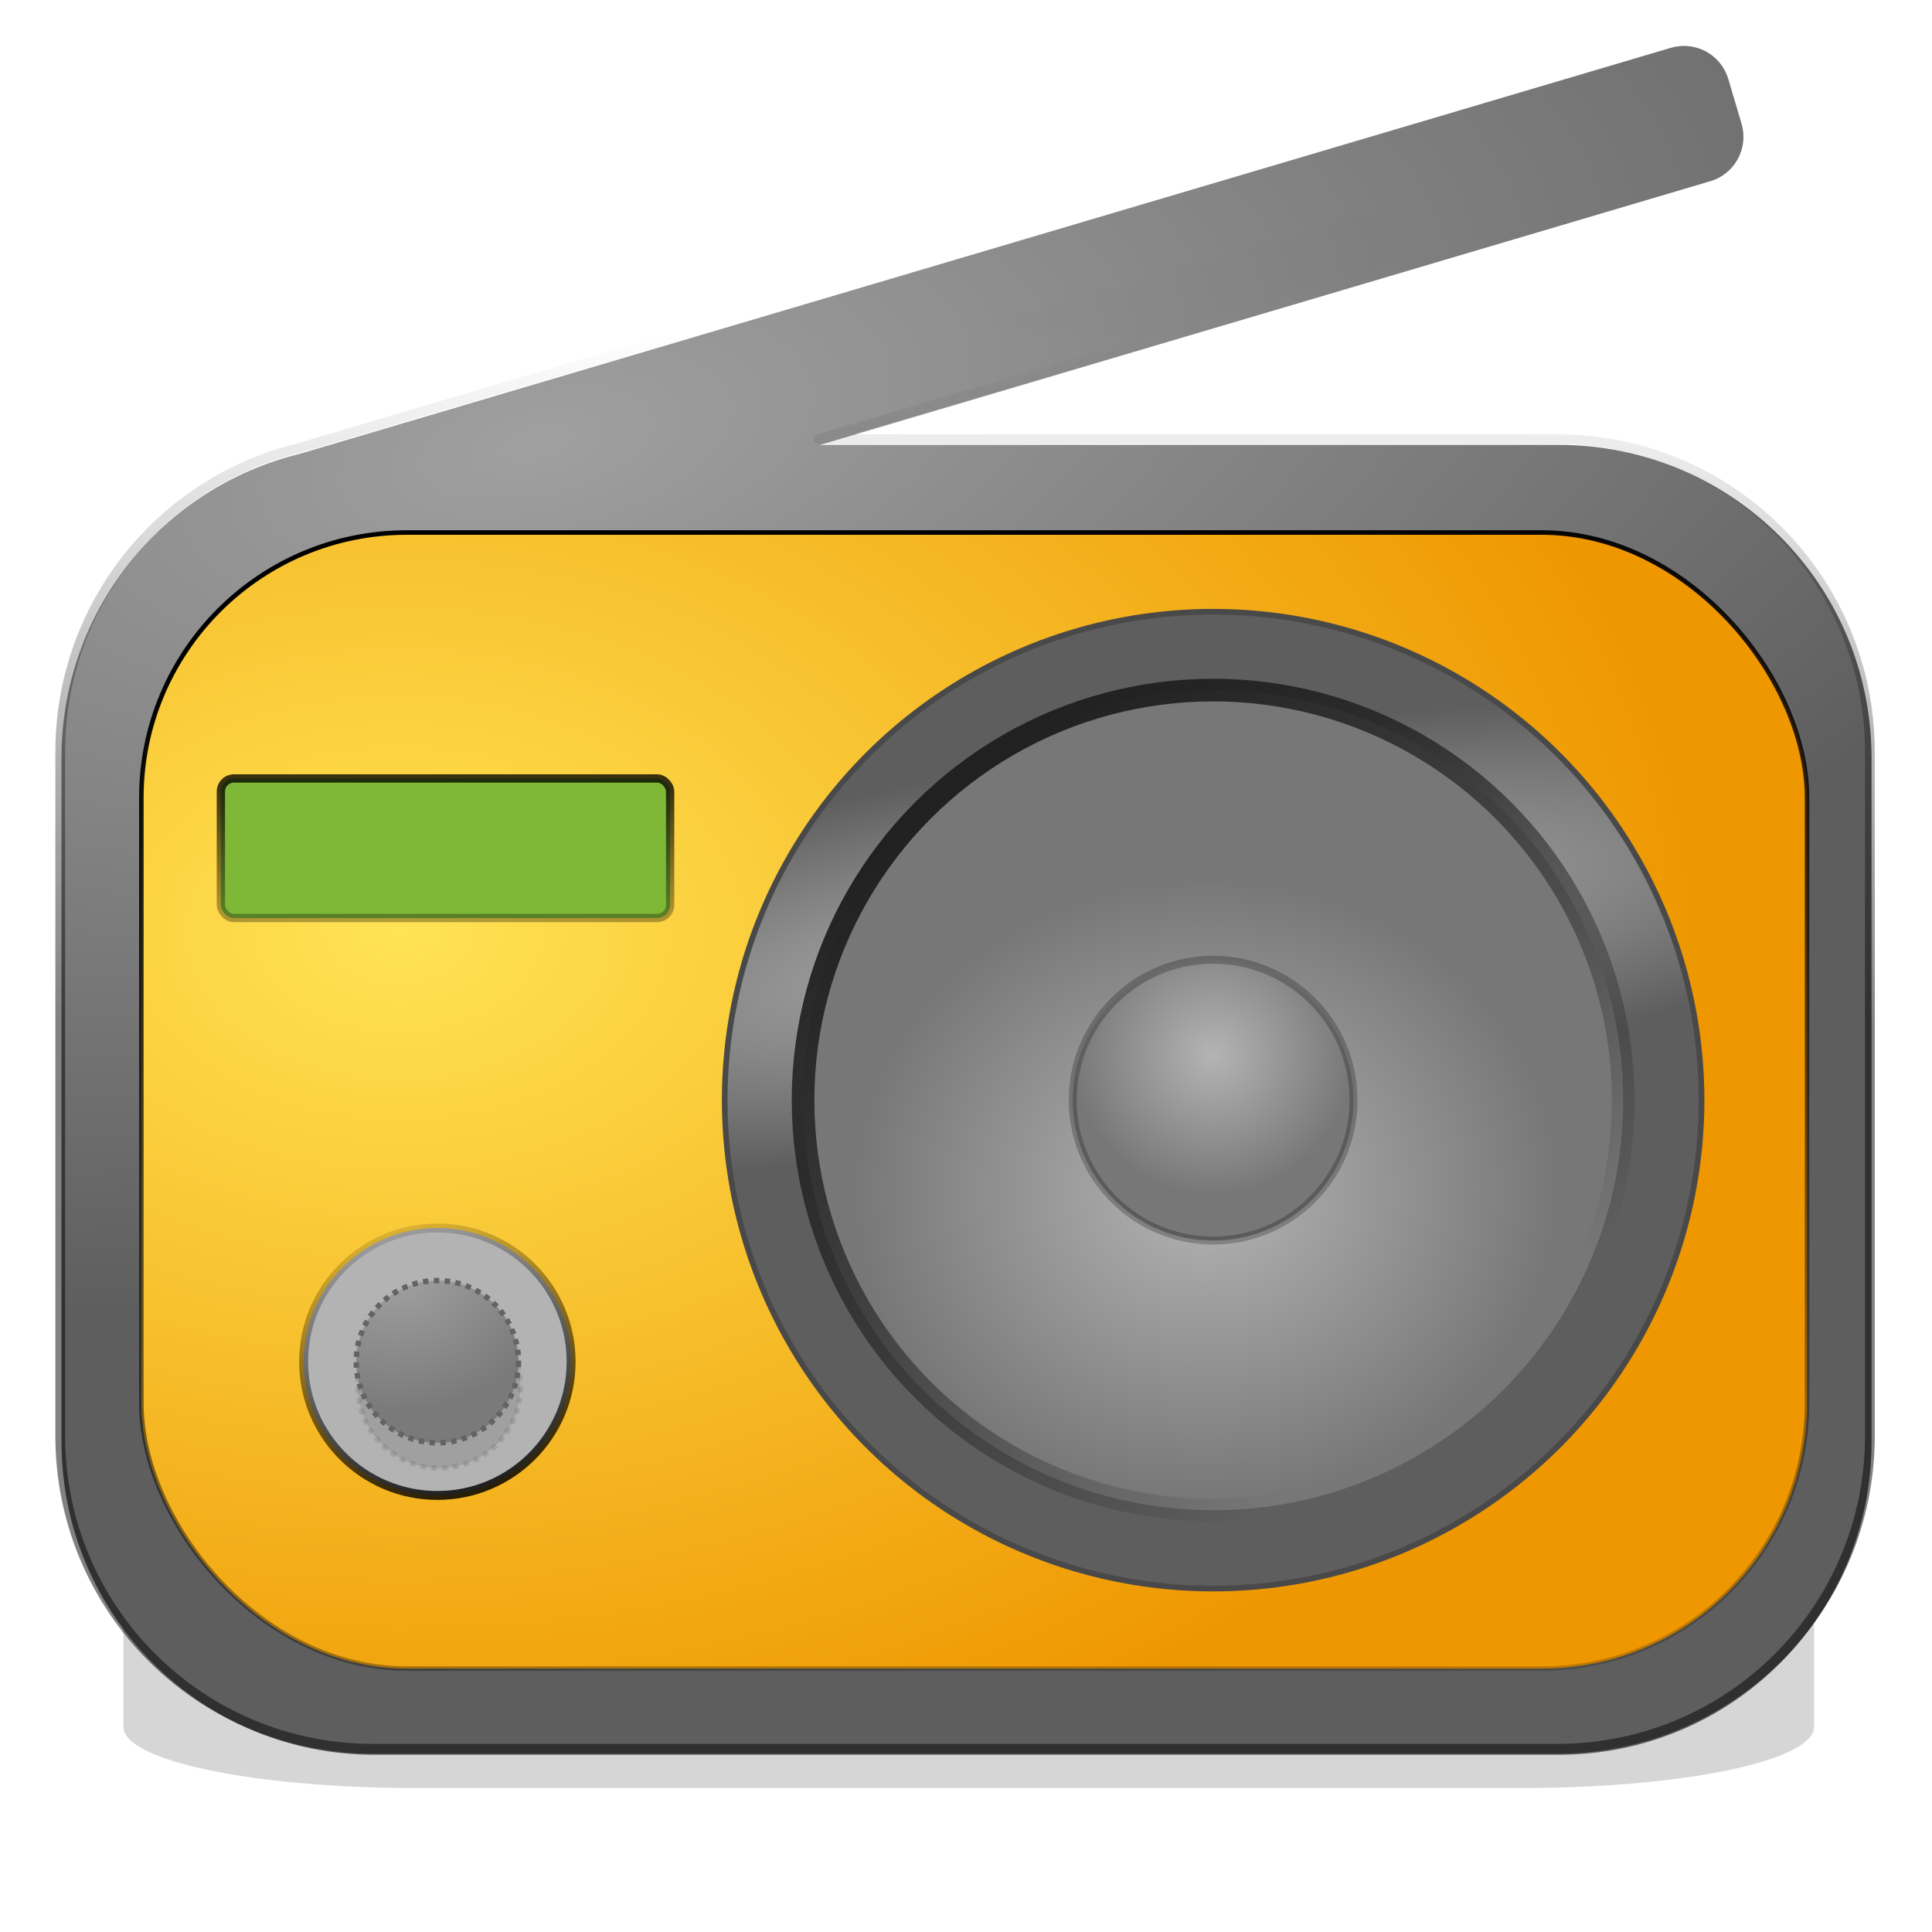 <?xml version="1.0" encoding="UTF-8" standalone="no"?>
<!-- Created with Inkscape (http://www.inkscape.org/) -->

<svg
   xmlns:osb="http://www.openswatchbook.org/uri/2009/osb"
   xmlns:dc="http://purl.org/dc/elements/1.1/"
   xmlns:cc="http://creativecommons.org/ns#"
   xmlns:rdf="http://www.w3.org/1999/02/22-rdf-syntax-ns#"
   xmlns:svg="http://www.w3.org/2000/svg"
   xmlns="http://www.w3.org/2000/svg"
   xmlns:xlink="http://www.w3.org/1999/xlink"
   xmlns:sodipodi="http://sodipodi.sourceforge.net/DTD/sodipodi-0.dtd"
   xmlns:inkscape="http://www.inkscape.org/namespaces/inkscape"
   width="256"
   height="256"
   viewBox="0 0 256 256"
   id="svg4280"
   version="1.1"
   inkscape:version="0.92.1 r15371"
   sodipodi:docname="goodvibes-small.svg"
   inkscape:export-filename="/Users/jbx/Desktop/gooV5-0.png"
   inkscape:export-xdpi="300"
   inkscape:export-ydpi="300">
  <defs
     id="defs4282">
    <linearGradient
       id="linearGradient6121">
      <stop
         style="stop-color:#a0a0a0;stop-opacity:1"
         offset="0"
         id="stop6123" />
      <stop
         style="stop-color:#5e5e5e;stop-opacity:1"
         offset="1"
         id="stop6125" />
    </linearGradient>
    <linearGradient
       inkscape:collect="always"
       id="linearGradient4646">
      <stop
         style="stop-color:#a3a3a3;stop-opacity:1"
         offset="0"
         id="stop4648" />
      <stop
         style="stop-color:#7a7a7a;stop-opacity:1"
         offset="1"
         id="stop4650" />
    </linearGradient>
    <pattern
       inkscape:collect="always"
       xlink:href="#Packedcircles"
       id="pattern6078"
       patternTransform="matrix(10,0,0,10,-137.162,-66.704)" />
    <pattern
       inkscape:stockid="Packed circles"
       id="Packedcircles"
       patternTransform="translate(0,0) scale(10,10)"
       height="1.732"
       width="1"
       patternUnits="userSpaceOnUse"
       inkscape:collect="always">
      <circle
         id="circle5250"
         r="0.5"
         cy="0.5"
         cx="0"
         style="fill:black;stroke:none" />
      <circle
         id="circle5252"
         r="0.5"
         cy="0.5"
         cx="1"
         style="fill:black;stroke:none" />
      <circle
         id="circle5254"
         r="0.5"
         cy="1.366"
         cx="0.5"
         style="fill:black;stroke:none" />
      <circle
         id="circle5256"
         r="0.5"
         cy="-0.366"
         cx="0.5"
         style="fill:black;stroke:none" />
    </pattern>
    <linearGradient
       inkscape:collect="always"
       id="linearGradient8372">
      <stop
         style="stop-color:#000000;stop-opacity:1;"
         offset="0"
         id="stop8374" />
      <stop
         style="stop-color:#000000;stop-opacity:0;"
         offset="1"
         id="stop8376" />
    </linearGradient>
    <linearGradient
       inkscape:collect="always"
       id="linearGradient4815">
      <stop
         style="stop-color:#000000;stop-opacity:1;"
         offset="0"
         id="stop4817" />
      <stop
         style="stop-color:#000000;stop-opacity:0;"
         offset="1"
         id="stop4819" />
    </linearGradient>
    <linearGradient
       id="linearGradient4789">
      <stop
         id="stop4791"
         offset="0"
         style="stop-color:#b4b4b4;stop-opacity:1" />
      <stop
         id="stop4793"
         offset="1"
         style="stop-color:#777777;stop-opacity:1;" />
    </linearGradient>
    <linearGradient
       id="Jaune_base">
      <stop
         id="stop4530"
         offset="0"
         style="stop-color:#ffe354;stop-opacity:1;" />
      <stop
         id="stop4532"
         offset="1"
         style="stop-color:#ee9700;stop-opacity:1" />
    </linearGradient>
    <linearGradient
       id="linearGradient4702"
       osb:paint="solid">
      <stop
         style="stop-color:#cc9122;stop-opacity:1;"
         offset="0"
         id="stop4704" />
    </linearGradient>
    <linearGradient
       id="linearGradient6000-7">
      <stop
         style="stop-color:#000000;stop-opacity:0.77;"
         offset="0"
         id="stop6002-4" />
      <stop
         style="stop-color:#000000;stop-opacity:0.311;"
         offset="1"
         id="stop6004-0" />
    </linearGradient>
    <linearGradient
       inkscape:collect="always"
       id="linearGradient6018-5">
      <stop
         style="stop-color:#000000;stop-opacity:1;"
         offset="0"
         id="stop6020-1" />
      <stop
         style="stop-color:#000000;stop-opacity:0;"
         offset="1"
         id="stop6022-7" />
    </linearGradient>
    <linearGradient
       id="linearGradient4777">
      <stop
         id="stop5734-5"
         offset="0"
         style="stop-color:#b3b3b3;stop-opacity:1" />
      <stop
         id="stop5736-2"
         offset="1"
         style="stop-color:#5e5e5e;stop-opacity:1" />
    </linearGradient>
    <linearGradient
       id="linearGradient3813-6">
      <stop
         style="stop-color:#212121;stop-opacity:1;"
         offset="0"
         id="stop3815-1" />
      <stop
         style="stop-color:#000000;stop-opacity:0;"
         offset="1"
         id="stop3817-4" />
    </linearGradient>
    <radialGradient
       inkscape:collect="always"
       xlink:href="#linearGradient4789"
       id="radialGradient4359"
       gradientUnits="userSpaceOnUse"
       gradientTransform="matrix(1.547,-0.036,0.032,1.37,-69.482,16.389)"
       cx="339.734"
       cy="217.216"
       fx="339.734"
       fy="217.216"
       r="48.114" />
    <linearGradient
       inkscape:collect="always"
       xlink:href="#linearGradient3813-6"
       id="linearGradient4361"
       gradientUnits="userSpaceOnUse"
       gradientTransform="matrix(1.82,0,0,1.82,-155.851,-87.828)"
       x1="310.791"
       y1="167.584"
       x2="365.106"
       y2="237.04" />
    <linearGradient
       inkscape:collect="always"
       xlink:href="#linearGradient6018-5"
       id="linearGradient4363"
       gradientUnits="userSpaceOnUse"
       gradientTransform="matrix(1.181,0,0,1.181,-108.082,208.095)"
       x1="259.632"
       y1="249.846"
       x2="247.104"
       y2="208.347" />
    <radialGradient
       inkscape:collect="always"
       xlink:href="#linearGradient4789"
       id="radialGradient4365"
       gradientUnits="userSpaceOnUse"
       gradientTransform="matrix(1.978,0,0,1.978,-39.562,-167.9)"
       cx="254.911"
       cy="222.897"
       fx="254.911"
       fy="222.897"
       r="15" />
    <linearGradient
       inkscape:collect="always"
       xlink:href="#linearGradient6000-7"
       id="linearGradient4367"
       gradientUnits="userSpaceOnUse"
       gradientTransform="matrix(1.401,0,0,0.857,-163.489,58.527)"
       x1="254.902"
       y1="399.748"
       x2="254.902"
       y2="418.702" />
    <radialGradient
       inkscape:collect="always"
       xlink:href="#linearGradient4777"
       id="radialGradient4769"
       cx="472.544"
       cy="390.08"
       fx="472.544"
       fy="390.08"
       r="43.42"
       gradientUnits="userSpaceOnUse"
       gradientTransform="matrix(4.418,-0.708,0.146,0.912,-1695.871,226.719)" />
    <filter
       inkscape:collect="always"
       style="color-interpolation-filters:sRGB"
       id="filter8360"
       x="-0.03"
       width="1.06"
       y="-0.035"
       height="1.07">
      <feGaussianBlur
         inkscape:collect="always"
         stdDeviation="2.324"
         id="feGaussianBlur8362" />
    </filter>
    <filter
       inkscape:collect="always"
       style="color-interpolation-filters:sRGB"
       id="filter4413"
       x="-0.18"
       width="1.36"
       y="-0.18"
       height="1.36">
      <feGaussianBlur
         inkscape:collect="always"
         stdDeviation="2.25"
         id="feGaussianBlur4415" />
    </filter>
    <filter
       inkscape:collect="always"
       style="color-interpolation-filters:sRGB"
       id="filter4388"
       x="-0.008"
       width="1.016"
       y="-0.025"
       height="1.049">
      <feGaussianBlur
         inkscape:collect="always"
         stdDeviation="0.655"
         id="feGaussianBlur4390" />
    </filter>
    <filter
       inkscape:collect="always"
       style="color-interpolation-filters:sRGB"
       id="filter6104"
       x="-0.012"
       width="1.024"
       y="-0.012"
       height="1.024">
      <feGaussianBlur
         inkscape:collect="always"
         stdDeviation="0.444"
         id="feGaussianBlur6106" />
    </filter>
    <radialGradient
       inkscape:collect="always"
       xlink:href="#linearGradient4646"
       id="radialGradient4652"
       cx="254.517"
       cy="391.266"
       fx="254.517"
       fy="391.266"
       r="18.224"
       gradientUnits="userSpaceOnUse"
       gradientTransform="matrix(1.219,-0.206,0.177,1.048,-191.619,106.813)" />
    <radialGradient
       inkscape:collect="always"
       xlink:href="#linearGradient6121"
       id="radialGradient4665"
       gradientUnits="userSpaceOnUse"
       gradientTransform="matrix(2.49,-0.546,0.245,1.117,-1338.586,473.548)"
       cx="456.339"
       cy="330.242"
       fx="456.339"
       fy="330.242"
       r="92.726" />
    <linearGradient
       inkscape:collect="always"
       xlink:href="#linearGradient4815"
       id="linearGradient4671"
       gradientUnits="userSpaceOnUse"
       gradientTransform="matrix(1.226,0,0,1.226,-55.893,-76.959)"
       x1="397.416"
       y1="446.386"
       x2="385.27"
       y2="476.483" />
    <linearGradient
       inkscape:collect="always"
       xlink:href="#linearGradient8372"
       id="linearGradient4687"
       gradientUnits="userSpaceOnUse"
       gradientTransform="translate(0.569,1.138)"
       x1="414.445"
       y1="410.03"
       x2="415.049"
       y2="339.53" />
    <radialGradient
       inkscape:collect="always"
       xlink:href="#Jaune_base"
       id="radialGradient5982"
       gradientUnits="userSpaceOnUse"
       gradientTransform="matrix(1.676,0.002,-8.8319826e-4,1.159,-217.846,-375.92)"
       cx="242.511"
       cy="686.575"
       fx="242.511"
       fy="686.575"
       r="103.571" />
    <linearGradient
       inkscape:collect="always"
       xlink:href="#linearGradient4815"
       id="linearGradient5984"
       gradientUnits="userSpaceOnUse"
       gradientTransform="matrix(1.312,0,0,1.496,-323.037,-168.346)"
       x1="436.747"
       y1="361.707"
       x2="453.033"
       y2="491.465" />
    <filter
       inkscape:collect="always"
       style="color-interpolation-filters:sRGB"
       id="filter4465"
       x="-0.048"
       width="1.096"
       y="-0.146"
       height="1.291">
      <feGaussianBlur
         inkscape:collect="always"
         stdDeviation="3.71"
         id="feGaussianBlur4467" />
    </filter>
  </defs>
  <sodipodi:namedview
     id="base"
     pagecolor="#ffffff"
     bordercolor="#666666"
     borderopacity="1.0"
     inkscape:pageopacity="0.0"
     inkscape:pageshadow="2"
     inkscape:zoom="2"
     inkscape:cx="141.3"
     inkscape:cy="154.5"
     inkscape:document-units="px"
     inkscape:current-layer="layer1"
     showgrid="false"
     inkscape:window-width="1581"
     inkscape:window-height="1016"
     inkscape:window-x="73"
     inkscape:window-y="27"
     inkscape:window-maximized="0"
     units="px"
     fit-margin-left="0.5"
     fit-margin-right="0.5"
     fit-margin-top="0.5"
     fit-margin-bottom="0.5"
     showborder="true"
     inkscape:showpageshadow="false" />
  <g
     inkscape:label="Layer 1"
     inkscape:groupmode="layer"
     id="layer1"
     transform="translate(-134.749,-306.526)">
    <g
       id="g4572"
       transform="translate(-0.361,9.834)">
      <path
         transform="matrix(1.208,0,0,0.656,-281.865,222.864)"
         inkscape:export-ydpi="150"
         inkscape:export-xdpi="150"
         inkscape:connector-curvature="0"
         style="opacity:0.4;fill:#000000;fill-opacity:1;fill-rule:evenodd;stroke:none;stroke-width:0.5;stroke-miterlimit:4;stroke-dasharray:none;stroke-opacity:1;filter:url(#filter4465)"
         d="m 524.536,412.546 c -0.315,0.011 -0.63,0.033 -0.945,0.069 l -140.514,16.028 c -14.021,1.325 -24.365,6.179 -24.365,11.999 v 20.701 c 0,6.847 14.31,12.359 32.086,12.359 h 121.279 c 17.776,0 32.086,-5.512 32.086,-12.359 v -20.701 c 0,-6.847 -14.31,-12.359 -32.086,-12.359 h -75.646 l 91.207,-10.404 c 2.522,-0.288 3.95,-1.301 3.203,-2.272 l -1.352,-1.758 c -0.653,-0.85 -2.75,-1.377 -4.953,-1.303 z"
         id="path4824" />
      <g
         transform="translate(327.543,-237.848)"
         id="g6127">
        <path
           inkscape:connector-curvature="0"
           inkscape:export-ydpi="150"
           inkscape:export-xdpi="150"
           id="path4591"
           d="m 30.173,540.647 c -0.407,0.036 -0.815,0.112 -1.223,0.232 l -181.723,53.815 c -18.133,4.449 -31.511,20.746 -31.511,40.289 v 90.58 c 0,22.989 18.507,41.496 41.496,41.496 h 156.848 c 22.989,0 41.496,-18.507 41.496,-41.496 v -90.58 c 0,-22.989 -18.507,-41.496 -41.496,-41.496 H -83.771 L 34.185,558.553 c 3.261,-0.966 5.108,-4.367 4.143,-7.628 l -1.748,-5.903 c -0.845,-2.853 -3.557,-4.624 -6.406,-4.375 z"
           style="fill:url(#radialGradient4665);fill-opacity:1;fill-rule:evenodd;stroke:none;stroke-width:0.5;stroke-miterlimit:4;stroke-dasharray:none;stroke-opacity:1"
           sodipodi:nodetypes="cccssssssscsccc" />
        <rect
           inkscape:export-ydpi="150"
           inkscape:export-xdpi="150"
           rx="3.784"
           style="opacity:0.07;fill:url(#linearGradient4671);fill-opacity:1;fill-rule:evenodd;stroke:none;stroke-width:10;stroke-linecap:round;stroke-miterlimit:4;stroke-dasharray:none;stroke-opacity:1;filter:url(#filter4388)"
           id="rect4595"
           width="206.005"
           height="7.338"
           x="246.654"
           y="464.815"
           ry="2.876"
           transform="matrix(1.012,-0.3,0.3,1.012,-561.7,214.108)" />
        <path
           transform="matrix(1.293,0,0,1.293,-643.584,138.373)"
           inkscape:connector-curvature="0"
           style="opacity:0.701;fill:none;fill-opacity:1;fill-rule:evenodd;stroke:url(#linearGradient4687);stroke-width:1;stroke-linecap:round;stroke-linejoin:round;stroke-miterlimit:4;stroke-dasharray:none;stroke-opacity:1;filter:url(#filter8360)"
           d="m 520.915,310.54 c -0.315,0.028 -0.63,0.086 -0.945,0.18 l -140.514,41.611 c -14.021,3.44 -24.365,16.041 -24.365,31.152 V 453.523 c 0,17.776 14.31,32.086 32.086,32.086 h 121.279 c 17.776,0 32.086,-14.31 32.086,-32.086 v -70.039 c 0,-17.776 -14.31,-32.086 -32.086,-32.086 h -75.646 l 91.207,-27.012 c 2.522,-0.747 3.95,-3.377 3.203,-5.898 l -1.352,-4.564 c -0.653,-2.206 -2.75,-3.575 -4.953,-3.383 z"
           id="path4661"
           inkscape:export-xdpi="150"
           inkscape:export-ydpi="150"
           sodipodi:nodetypes="cccsssssssccccc" />
      </g>
      <rect
         style="fill:url(#radialGradient5982);fill-opacity:1;fill-rule:evenodd;stroke:url(#linearGradient5984);stroke-width:0.6;stroke-linecap:round;stroke-linejoin:round;stroke-miterlimit:4;stroke-dasharray:none;stroke-dashoffset:0;stroke-opacity:1"
         id="rect5980"
         width="220.714"
         height="150.531"
         x="153.84"
         y="367.255"
         ry="35.158"
         inkscape:export-xdpi="150"
         inkscape:export-ydpi="150" />
      <g
         transform="matrix(0.627,0,0,0.627,4.491,265.29)"
         id="g5449">
        <circle
           style="fill:url(#radialGradient4769);fill-opacity:1;stroke:#494949;stroke-width:1.196;stroke-miterlimit:4;stroke-dasharray:none;stroke-opacity:1"
           id="circle4369"
           cx="464.697"
           cy="282.58"
           r="103.22"
           inkscape:export-xdpi="150"
           inkscape:export-ydpi="150" />
        <circle
           inkscape:export-ydpi="150"
           inkscape:export-xdpi="150"
           r="86.662"
           cy="282.58"
           cx="464.697"
           id="circle4335"
           style="fill:url(#radialGradient4359);fill-opacity:1;stroke:url(#linearGradient4361);stroke-width:4.782;stroke-miterlimit:4;stroke-dasharray:none;stroke-opacity:1" />
        <circle
           style="opacity:0.05;fill:url(#pattern6078);fill-opacity:1;stroke:#000000;stroke-width:1;stroke-miterlimit:4;stroke-dasharray:none;stroke-opacity:1;filter:url(#filter6104)"
           id="circle4440"
           cx="503.314"
           cy="431.755"
           r="44.418"
           inkscape:export-xdpi="150"
           inkscape:export-ydpi="150"
           transform="matrix(1.951,0,0,1.951,-518.607,-559.79)" />
        <circle
           inkscape:export-ydpi="150"
           inkscape:export-xdpi="150"
           r="29.673"
           cy="282.58"
           cx="464.697"
           id="circle4339"
           style="opacity:1;fill:url(#radialGradient4365);fill-opacity:1;stroke:#000000;stroke-width:1.674;stroke-miterlimit:4;stroke-dasharray:none;stroke-opacity:0.235" />
      </g>
      <rect
         inkscape:export-ydpi="150"
         inkscape:export-xdpi="150"
         style="fill:#7eb836;fill-opacity:1;fill-rule:evenodd;stroke:url(#linearGradient4367);stroke-width:1.096;stroke-linecap:round;stroke-miterlimit:4;stroke-dasharray:none;stroke-dashoffset:0;stroke-opacity:1"
         id="rect4345"
         width="59.529"
         height="18.491"
         x="164.378"
         y="399.841"
         ry="1.736" />
      <circle
         style="fill:#b3b3b3;fill-opacity:1;stroke:url(#linearGradient4363);stroke-width:1.181"
         id="circle4337"
         cx="193.065"
         cy="477.125"
         r="17.721"
         inkscape:export-xdpi="150"
         inkscape:export-ydpi="150" />
      <circle
         transform="matrix(0.717,0,0,0.717,10.542,317.19)"
         style="opacity:0.325;fill:#000000;fill-opacity:1;stroke:#000000;stroke-width:1.001;stroke-miterlimit:4;stroke-dasharray:1.001, 1.001;stroke-dashoffset:0;stroke-opacity:1;filter:url(#filter4413)"
         id="circle4341"
         cx="254.911"
         cy="227.725"
         r="15"
         inkscape:export-xdpi="150"
         inkscape:export-ydpi="150" />
      <circle
         style="fill:url(#radialGradient4652);fill-opacity:1;stroke:#636363;stroke-width:0.717;stroke-miterlimit:4;stroke-dasharray:0.717, 0.717;stroke-dashoffset:0;stroke-opacity:1"
         id="circle4343"
         cx="193.065"
         cy="477.125"
         r="10.75"
         inkscape:export-xdpi="150"
         inkscape:export-ydpi="150" />
    </g>
  </g>
</svg>
